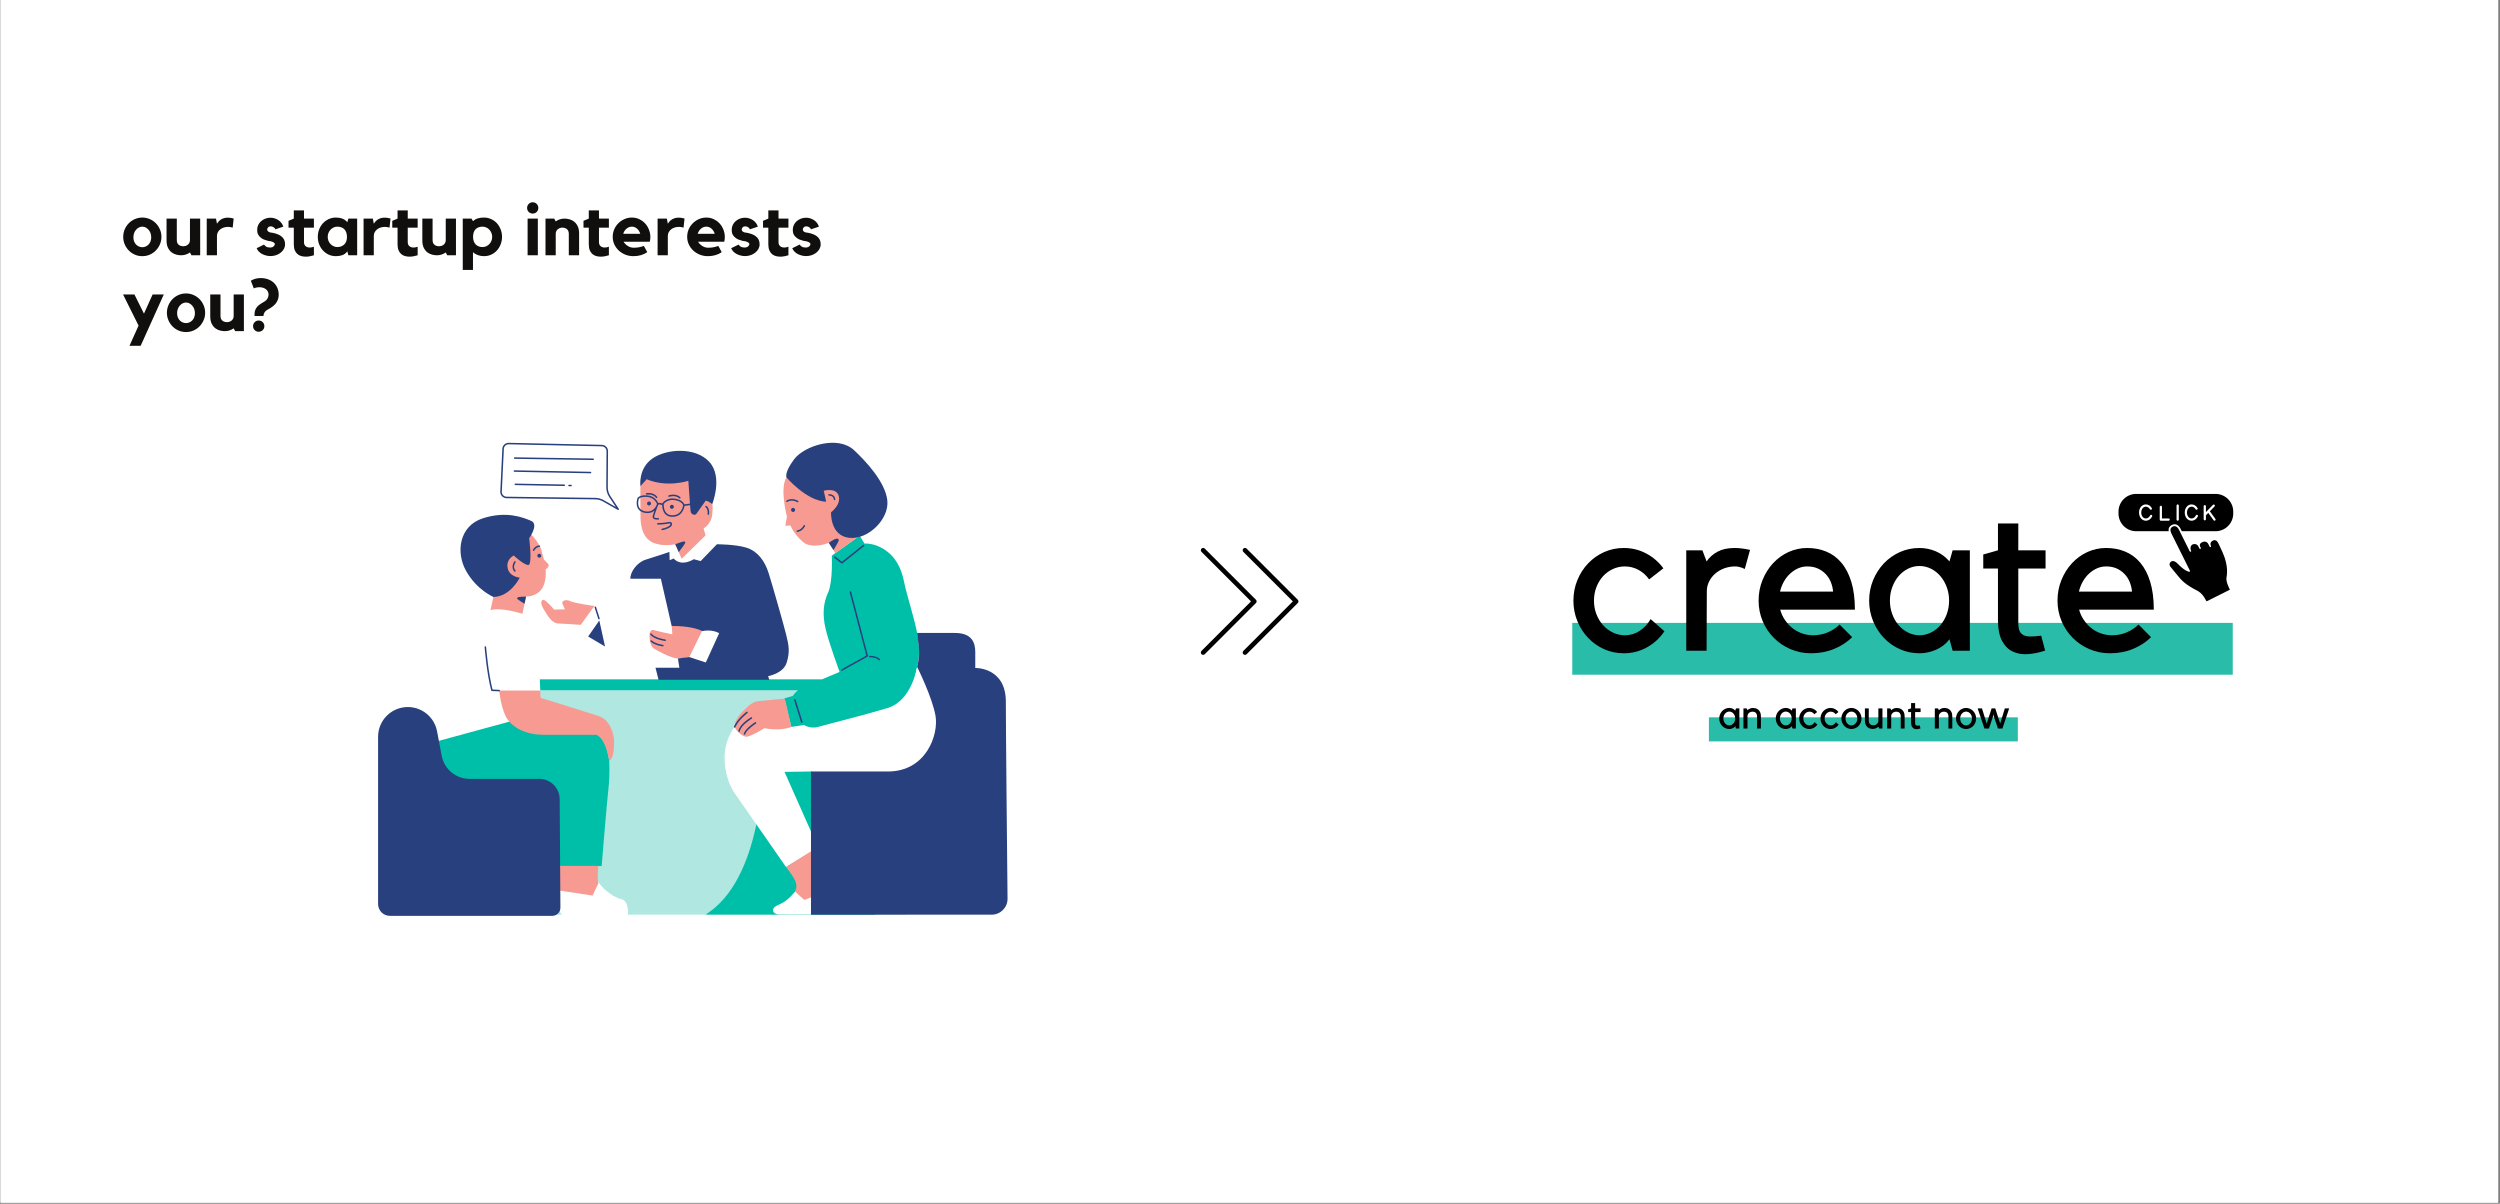 <?xml version="1.0" encoding="UTF-8"?><svg xmlns="http://www.w3.org/2000/svg" xmlns:xlink="http://www.w3.org/1999/xlink" contentScriptType="text/ecmascript" width="1012.5" zoomAndPan="magnify" contentStyleType="text/css" viewBox="0 0 1012.5 487.5" height="487.5" preserveAspectRatio="xMidYMid meet" version="1.0"><rect x="0" y="0" width="1012.5" height="487.5" fill="#808080" stroke="none"/><defs><g><g id="glyph-0-0"/><g id="glyph-0-1"><path d="M 8.656 -15.281 C 9.719 -15.281 10.719 -15.07 11.656 -14.656 C 12.594 -14.25 13.41 -13.691 14.109 -12.984 C 14.805 -12.273 15.359 -11.445 15.766 -10.5 C 16.18 -9.551 16.391 -8.535 16.391 -7.453 C 16.391 -6.379 16.18 -5.367 15.766 -4.422 C 15.359 -3.473 14.805 -2.645 14.109 -1.938 C 13.41 -1.227 12.594 -0.664 11.656 -0.25 C 10.719 0.156 9.719 0.359 8.656 0.359 C 7.57 0.359 6.562 0.156 5.625 -0.25 C 4.688 -0.664 3.867 -1.227 3.172 -1.938 C 2.473 -2.645 1.922 -3.473 1.516 -4.422 C 1.109 -5.367 0.906 -6.379 0.906 -7.453 C 0.906 -8.535 1.109 -9.551 1.516 -10.5 C 1.922 -11.445 2.473 -12.273 3.172 -12.984 C 3.867 -13.691 4.688 -14.25 5.625 -14.656 C 6.562 -15.07 7.57 -15.281 8.656 -15.281 Z M 8.656 -3.266 C 9.156 -3.266 9.617 -3.363 10.047 -3.562 C 10.473 -3.758 10.852 -4.031 11.188 -4.375 C 11.52 -4.727 11.781 -5.148 11.969 -5.641 C 12.156 -6.129 12.25 -6.676 12.25 -7.281 C 12.25 -7.875 12.156 -8.43 11.969 -8.953 C 11.781 -9.473 11.52 -9.926 11.188 -10.312 C 10.852 -10.707 10.473 -11.02 10.047 -11.25 C 9.617 -11.477 9.156 -11.594 8.656 -11.594 C 8.156 -11.594 7.688 -11.477 7.25 -11.25 C 6.812 -11.02 6.426 -10.707 6.094 -10.312 C 5.758 -9.926 5.5 -9.473 5.312 -8.953 C 5.125 -8.43 5.031 -7.875 5.031 -7.281 C 5.031 -6.676 5.125 -6.129 5.312 -5.641 C 5.5 -5.148 5.758 -4.727 6.094 -4.375 C 6.426 -4.031 6.812 -3.758 7.25 -3.562 C 7.688 -3.363 8.156 -3.266 8.656 -3.266 Z M 8.656 -3.266 "/></g><g id="glyph-0-2"><path d="M 10.75 -14.859 L 14.891 -14.859 L 14.891 0 L 11.359 0 L 10.75 -1.141 C 10.27 -0.797 9.723 -0.52 9.109 -0.312 C 8.504 -0.102 7.852 0 7.156 0 C 6.613 0 6 -0.078 5.312 -0.234 C 4.625 -0.398 3.977 -0.703 3.375 -1.141 C 2.781 -1.578 2.281 -2.188 1.875 -2.969 C 1.469 -3.75 1.266 -4.754 1.266 -5.984 L 1.266 -14.859 L 5.422 -14.859 L 5.422 -6.141 C 5.422 -5.68 5.492 -5.289 5.641 -4.969 C 5.797 -4.656 6 -4.398 6.25 -4.203 C 6.5 -4.016 6.781 -3.875 7.094 -3.781 C 7.414 -3.695 7.75 -3.656 8.094 -3.656 C 8.352 -3.656 8.633 -3.695 8.938 -3.781 C 9.25 -3.875 9.539 -4.02 9.812 -4.219 C 10.082 -4.414 10.305 -4.676 10.484 -5 C 10.66 -5.32 10.75 -5.703 10.75 -6.141 Z M 10.75 -14.859 "/></g><g id="glyph-0-3"><path d="M 5.422 -12.797 C 5.617 -13.109 5.848 -13.41 6.109 -13.703 C 6.367 -13.992 6.676 -14.254 7.031 -14.484 C 7.395 -14.711 7.805 -14.895 8.266 -15.031 C 8.723 -15.176 9.242 -15.25 9.828 -15.25 C 10.504 -15.25 11.289 -15.129 12.188 -14.891 L 11.797 -11.203 C 11.578 -11.242 11.359 -11.297 11.141 -11.359 C 10.961 -11.391 10.766 -11.422 10.547 -11.453 C 10.328 -11.484 10.125 -11.5 9.938 -11.5 C 9.301 -11.5 8.707 -11.41 8.156 -11.234 C 7.613 -11.055 7.141 -10.805 6.734 -10.484 C 6.336 -10.16 6.02 -9.773 5.781 -9.328 C 5.539 -8.879 5.422 -8.395 5.422 -7.875 L 5.422 0 L 1.281 0 L 1.281 -14.859 L 5.031 -14.859 Z M 5.422 -12.797 "/></g><g id="glyph-0-4"/><g id="glyph-0-5"><path d="M 10.781 -7.781 C 11.883 -7.008 12.438 -5.906 12.438 -4.469 C 12.438 -3.801 12.281 -3.176 11.969 -2.594 C 11.656 -2.02 11.227 -1.516 10.688 -1.078 C 10.156 -0.641 9.531 -0.297 8.812 -0.047 C 8.094 0.203 7.32 0.328 6.5 0.328 C 5.883 0.328 5.281 0.242 4.688 0.078 C 4.094 -0.078 3.547 -0.289 3.047 -0.562 C 2.555 -0.844 2.125 -1.176 1.75 -1.562 C 1.383 -1.957 1.109 -2.395 0.922 -2.875 C 1.391 -3.094 1.898 -3.336 2.453 -3.609 C 3.016 -3.879 3.504 -4.125 3.922 -4.344 C 4.098 -4.039 4.375 -3.766 4.75 -3.516 C 5.133 -3.266 5.656 -3.141 6.312 -3.141 C 7 -3.141 7.5 -3.301 7.812 -3.625 C 8.133 -3.945 8.297 -4.242 8.297 -4.516 C 8.297 -4.723 8.188 -4.91 7.969 -5.078 C 7.75 -5.242 7.5 -5.379 7.219 -5.484 C 6.82 -5.641 6.492 -5.723 6.234 -5.734 C 5.973 -5.742 5.672 -5.801 5.328 -5.906 C 4.254 -6.164 3.43 -6.508 2.859 -6.938 C 2.285 -7.363 1.867 -7.797 1.609 -8.234 C 1.359 -8.672 1.219 -9.086 1.188 -9.484 C 1.156 -9.891 1.141 -10.211 1.141 -10.453 C 1.141 -11.086 1.281 -11.695 1.562 -12.281 C 1.844 -12.863 2.223 -13.367 2.703 -13.797 C 3.191 -14.223 3.758 -14.566 4.406 -14.828 C 5.062 -15.086 5.758 -15.219 6.5 -15.219 C 7.113 -15.219 7.703 -15.125 8.266 -14.938 C 8.828 -14.758 9.336 -14.508 9.797 -14.188 C 10.254 -13.875 10.645 -13.5 10.969 -13.062 C 11.301 -12.625 11.551 -12.133 11.719 -11.594 L 8.5 -10.516 C 8.383 -10.867 8.141 -11.156 7.766 -11.375 C 7.398 -11.602 7.008 -11.719 6.594 -11.719 C 6.164 -11.719 5.82 -11.578 5.562 -11.297 C 5.312 -11.016 5.188 -10.734 5.188 -10.453 C 5.188 -10.109 5.312 -9.844 5.562 -9.656 C 5.812 -9.469 6.082 -9.332 6.375 -9.25 C 6.594 -9.219 6.805 -9.188 7.016 -9.156 C 7.234 -9.125 7.441 -9.086 7.641 -9.047 C 8.336 -8.891 8.941 -8.707 9.453 -8.5 C 9.961 -8.301 10.406 -8.062 10.781 -7.781 Z M 10.781 -7.781 "/></g><g id="glyph-0-6"><path d="M 6.828 -5.328 C 6.828 -4.629 7.039 -4.086 7.469 -3.703 C 7.906 -3.328 8.473 -3.141 9.172 -3.141 C 9.723 -3.141 10.281 -3.25 10.844 -3.469 L 10.844 0 C 10.344 0.156 9.812 0.285 9.25 0.391 C 8.695 0.504 8.141 0.562 7.578 0.562 C 6.941 0.562 6.332 0.484 5.75 0.328 C 5.164 0.172 4.645 -0.098 4.188 -0.484 C 3.727 -0.879 3.363 -1.398 3.094 -2.047 C 2.832 -2.703 2.703 -3.508 2.703 -4.469 L 2.703 -11.172 L 0.562 -11.172 L 0.562 -13.953 L 2.703 -14.859 L 2.703 -18.188 L 6.828 -18.188 L 6.828 -14.859 L 10.844 -14.859 L 10.844 -11.172 L 6.828 -11.172 Z M 6.828 -5.328 "/></g><g id="glyph-0-7"><path d="M 16.891 -14.859 L 16.891 0 L 13.328 0 L 12.906 -1.594 C 12.332 -0.812 11.641 -0.289 10.828 -0.031 C 10.016 0.227 9.172 0.359 8.297 0.359 C 7.234 0.359 6.258 0.156 5.375 -0.25 C 4.488 -0.664 3.711 -1.227 3.047 -1.938 C 2.391 -2.645 1.875 -3.473 1.5 -4.422 C 1.133 -5.367 0.953 -6.379 0.953 -7.453 C 0.953 -8.535 1.133 -9.551 1.5 -10.5 C 1.875 -11.445 2.391 -12.273 3.047 -12.984 C 3.711 -13.691 4.488 -14.25 5.375 -14.656 C 6.258 -15.07 7.234 -15.281 8.297 -15.281 C 9.254 -15.281 10.129 -15.129 10.922 -14.828 C 11.723 -14.523 12.383 -14.047 12.906 -13.391 L 13.328 -14.859 Z M 12.766 -7.406 C 12.766 -8.176 12.656 -8.828 12.438 -9.359 C 12.227 -9.891 11.945 -10.316 11.594 -10.641 C 11.25 -10.973 10.844 -11.211 10.375 -11.359 C 9.906 -11.516 9.398 -11.594 8.859 -11.594 C 8.328 -11.594 7.828 -11.484 7.359 -11.266 C 6.891 -11.047 6.473 -10.75 6.109 -10.375 C 5.754 -10.008 5.473 -9.57 5.266 -9.062 C 5.066 -8.551 4.969 -8.016 4.969 -7.453 C 4.969 -6.879 5.066 -6.344 5.266 -5.844 C 5.473 -5.344 5.754 -4.906 6.109 -4.531 C 6.473 -4.164 6.891 -3.875 7.359 -3.656 C 7.828 -3.438 8.328 -3.328 8.859 -3.328 C 9.941 -3.328 10.859 -3.66 11.609 -4.328 C 12.359 -4.992 12.742 -6.02 12.766 -7.406 Z M 12.766 -7.406 "/></g><g id="glyph-0-8"><path d="M 9.938 -15.281 C 11 -15.281 11.977 -15.07 12.875 -14.656 C 13.781 -14.25 14.555 -13.691 15.203 -12.984 C 15.848 -12.273 16.352 -11.445 16.719 -10.5 C 17.094 -9.551 17.281 -8.535 17.281 -7.453 C 17.281 -6.379 17.094 -5.367 16.719 -4.422 C 16.352 -3.473 15.848 -2.645 15.203 -1.938 C 14.555 -1.227 13.781 -0.664 12.875 -0.25 C 11.977 0.156 11 0.359 9.938 0.359 C 9.082 0.359 8.242 0.207 7.422 -0.094 C 6.609 -0.406 5.973 -0.801 5.516 -1.281 L 5.516 5.938 L 1.375 5.938 L 1.375 -14.859 L 4.906 -14.859 L 5.516 -13.844 C 6.086 -14.352 6.734 -14.719 7.453 -14.938 C 8.172 -15.164 9 -15.281 9.938 -15.281 Z M 9.406 -3.328 C 9.945 -3.328 10.453 -3.438 10.922 -3.656 C 11.391 -3.875 11.797 -4.164 12.141 -4.531 C 12.492 -4.906 12.773 -5.344 12.984 -5.844 C 13.191 -6.344 13.297 -6.879 13.297 -7.453 C 13.297 -8.016 13.191 -8.551 12.984 -9.062 C 12.773 -9.57 12.492 -10.008 12.141 -10.375 C 11.797 -10.75 11.391 -11.047 10.922 -11.266 C 10.453 -11.484 9.945 -11.594 9.406 -11.594 C 8.863 -11.594 8.359 -11.516 7.891 -11.359 C 7.422 -11.211 7.008 -10.973 6.656 -10.641 C 6.312 -10.316 6.039 -9.891 5.844 -9.359 C 5.645 -8.828 5.547 -8.191 5.547 -7.453 C 5.547 -6.754 5.645 -6.148 5.844 -5.641 C 6.039 -5.129 6.312 -4.695 6.656 -4.344 C 7.008 -4 7.422 -3.742 7.891 -3.578 C 8.359 -3.41 8.863 -3.328 9.406 -3.328 Z M 9.406 -3.328 "/></g><g id="glyph-0-9"><path d="M 5.844 0 L 1.703 0 L 1.703 -14.859 L 5.844 -14.859 Z M 3.781 -16.891 C 3.133 -16.891 2.594 -17.109 2.156 -17.547 C 1.719 -17.992 1.5 -18.535 1.5 -19.172 C 1.5 -19.805 1.719 -20.348 2.156 -20.797 C 2.594 -21.242 3.133 -21.469 3.781 -21.469 C 4.414 -21.469 4.953 -21.242 5.391 -20.797 C 5.828 -20.348 6.047 -19.805 6.047 -19.172 C 6.047 -18.535 5.828 -17.992 5.391 -17.547 C 4.953 -17.109 4.414 -16.891 3.781 -16.891 Z M 3.781 -16.891 "/></g><g id="glyph-0-10"><path d="M 9.078 -14.859 C 9.641 -14.859 10.258 -14.773 10.938 -14.609 C 11.613 -14.453 12.25 -14.156 12.844 -13.719 C 13.445 -13.281 13.953 -12.672 14.359 -11.891 C 14.773 -11.109 14.984 -10.098 14.984 -8.859 L 14.984 0 L 10.812 0 L 10.812 -8.719 C 10.812 -9.176 10.734 -9.562 10.578 -9.875 C 10.43 -10.195 10.234 -10.453 9.984 -10.641 C 9.734 -10.836 9.445 -10.977 9.125 -11.062 C 8.812 -11.156 8.492 -11.203 8.172 -11.203 C 7.91 -11.203 7.625 -11.156 7.312 -11.062 C 7.008 -10.977 6.723 -10.832 6.453 -10.625 C 6.18 -10.426 5.957 -10.164 5.781 -9.844 C 5.602 -9.531 5.516 -9.156 5.516 -8.719 L 5.516 0 L 1.375 0 L 1.375 -14.859 L 4.906 -14.859 L 5.516 -13.719 C 5.992 -14.062 6.531 -14.336 7.125 -14.547 C 7.727 -14.754 8.379 -14.859 9.078 -14.859 Z M 9.078 -14.859 "/></g><g id="glyph-0-11"><path d="M 8.688 -15.281 C 9.801 -15.281 10.816 -15.051 11.734 -14.594 C 12.66 -14.145 13.453 -13.555 14.109 -12.828 C 14.766 -12.098 15.27 -11.258 15.625 -10.312 C 15.988 -9.363 16.172 -8.395 16.172 -7.406 C 16.172 -6.801 16.094 -6.16 15.938 -5.484 L 5.328 -5.484 C 5.734 -4.805 6.301 -4.234 7.031 -3.766 C 7.77 -3.297 8.57 -3.062 9.438 -3.062 C 10.289 -3.062 11.039 -3.129 11.688 -3.266 C 12.344 -3.398 12.957 -3.578 13.531 -3.797 L 14.922 -1.266 C 14.18 -0.742 13.336 -0.344 12.391 -0.062 C 11.441 0.219 10.426 0.359 9.344 0.359 C 8.164 0.359 7.066 0.156 6.047 -0.25 C 5.023 -0.664 4.133 -1.223 3.375 -1.922 C 2.625 -2.617 2.023 -3.445 1.578 -4.406 C 1.141 -5.363 0.922 -6.379 0.922 -7.453 C 0.922 -8.516 1.117 -9.52 1.516 -10.469 C 1.922 -11.414 2.477 -12.242 3.188 -12.953 C 3.895 -13.66 4.719 -14.223 5.656 -14.641 C 6.594 -15.066 7.602 -15.281 8.688 -15.281 Z M 12.078 -8.688 C 11.836 -9.539 11.406 -10.238 10.781 -10.781 C 10.164 -11.32 9.469 -11.594 8.688 -11.594 C 7.883 -11.594 7.16 -11.32 6.516 -10.781 C 5.867 -10.238 5.426 -9.539 5.188 -8.688 Z M 12.078 -8.688 "/></g><g id="glyph-0-12"><path d="M 12.812 -14.859 L 17.344 -14.859 L 7.969 5.938 L 3.438 5.938 L 7.125 -2.25 L 0.844 -14.859 L 5.453 -14.859 L 9.312 -7.094 Z M 12.812 -14.859 "/></g><g id="glyph-0-13"><path d="M 4.609 -4.312 C 5.254 -4.312 5.801 -4.094 6.25 -3.656 C 6.695 -3.219 6.922 -2.676 6.922 -2.031 C 6.922 -1.395 6.695 -0.859 6.25 -0.422 C 5.801 0.016 5.254 0.234 4.609 0.234 C 3.973 0.234 3.438 0.016 3 -0.422 C 2.562 -0.859 2.344 -1.395 2.344 -2.031 C 2.344 -2.676 2.562 -3.219 3 -3.656 C 3.438 -4.094 3.973 -4.312 4.609 -4.312 Z M 5.391 -21.5 C 6.586 -21.5 7.645 -21.316 8.562 -20.953 C 9.477 -20.598 10.238 -20.113 10.844 -19.5 C 11.457 -18.895 11.926 -18.18 12.25 -17.359 C 12.57 -16.547 12.734 -15.68 12.734 -14.766 C 12.734 -12.504 11.594 -10.695 9.312 -9.344 C 9 -9.145 8.688 -8.961 8.375 -8.797 C 8.062 -8.641 7.781 -8.453 7.531 -8.234 C 7.281 -8.016 7.066 -7.742 6.891 -7.422 C 6.711 -7.109 6.594 -6.68 6.531 -6.141 L 2.938 -6.141 L 2.938 -6.797 C 2.938 -7.473 3.031 -8.055 3.219 -8.547 C 3.406 -9.035 3.676 -9.484 4.031 -9.891 C 4.395 -10.305 4.832 -10.68 5.344 -11.016 C 5.852 -11.359 6.438 -11.719 7.094 -12.094 C 7.57 -12.375 7.945 -12.758 8.219 -13.25 C 8.488 -13.738 8.625 -14.266 8.625 -14.828 C 8.625 -15.266 8.531 -15.664 8.344 -16.031 C 8.156 -16.406 7.895 -16.723 7.562 -16.984 C 7.227 -17.242 6.836 -17.441 6.391 -17.578 C 5.941 -17.723 5.469 -17.797 4.969 -17.797 C 4.57 -17.797 4.227 -17.77 3.938 -17.719 C 3.645 -17.664 3.398 -17.609 3.203 -17.547 C 2.984 -17.473 2.797 -17.395 2.641 -17.312 L 1.438 -20.422 C 2.613 -21.141 3.93 -21.5 5.391 -21.5 Z M 5.391 -21.5 "/></g><g id="glyph-1-0"/><g id="glyph-1-1"><path d="M 23.453 1.016 C 20.617 1.016 17.969 0.461 15.5 -0.641 C 13.039 -1.742 10.891 -3.258 9.047 -5.188 C 7.203 -7.113 5.742 -9.379 4.672 -11.984 C 3.598 -14.586 3.062 -17.359 3.062 -20.297 C 3.062 -23.242 3.598 -26.02 4.672 -28.625 C 5.742 -31.227 7.203 -33.492 9.047 -35.422 C 10.891 -37.348 13.039 -38.863 15.5 -39.969 C 17.969 -41.07 20.617 -41.625 23.453 -41.625 C 26.734 -41.625 29.758 -40.883 32.531 -39.406 C 35.312 -37.938 37.633 -35.93 39.5 -33.391 L 33.719 -28.891 C 32.594 -30.523 31.164 -31.812 29.438 -32.75 C 27.707 -33.688 25.852 -34.156 23.875 -34.156 C 22.176 -34.156 20.562 -33.801 19.031 -33.094 C 17.5 -32.383 16.164 -31.406 15.031 -30.156 C 13.906 -28.914 13.016 -27.441 12.359 -25.734 C 11.711 -24.035 11.391 -22.223 11.391 -20.297 C 11.391 -18.379 11.711 -16.566 12.359 -14.859 C 13.016 -13.16 13.906 -11.676 15.031 -10.406 C 16.164 -9.133 17.5 -8.129 19.031 -7.391 C 20.562 -6.648 22.176 -6.281 23.875 -6.281 C 26.082 -6.281 28.094 -6.875 29.906 -8.062 C 31.719 -9.258 33.191 -10.848 34.328 -12.828 L 39.922 -7.906 C 38.109 -5.188 35.758 -3.02 32.875 -1.406 C 29.988 0.207 26.848 1.016 23.453 1.016 Z M 23.453 1.016 "/></g><g id="glyph-1-2"><path d="M 29.312 -33.125 C 28.914 -33.301 28.52 -33.473 28.125 -33.641 C 27.781 -33.754 27.379 -33.867 26.922 -33.984 C 26.473 -34.098 25.992 -34.156 25.484 -34.156 C 23.836 -34.156 22.305 -33.883 20.891 -33.344 C 19.484 -32.801 18.27 -32.078 17.25 -31.172 C 16.227 -30.266 15.422 -29.203 14.828 -27.984 C 14.234 -26.773 13.938 -25.488 13.938 -24.125 L 13.844 0 L 5.609 0 L 5.609 -40.688 L 12.141 -40.688 L 13.844 -36.188 C 14.977 -37.832 16.461 -39.148 18.297 -40.141 C 20.141 -41.129 22.453 -41.625 25.234 -41.625 C 27.047 -41.625 29.113 -41.367 31.438 -40.859 Z M 29.312 -33.125 "/></g><g id="glyph-1-3"><path d="M 24.047 1.016 C 21.098 1.016 18.332 0.461 15.75 -0.641 C 13.176 -1.742 10.926 -3.258 9 -5.188 C 7.07 -7.113 5.555 -9.379 4.453 -11.984 C 3.348 -14.586 2.797 -17.359 2.797 -20.297 C 2.797 -23.242 3.32 -26.02 4.375 -28.625 C 5.426 -31.227 6.844 -33.492 8.625 -35.422 C 10.406 -37.348 12.484 -38.863 14.859 -39.969 C 17.242 -41.07 19.797 -41.625 22.516 -41.625 C 25.285 -41.625 27.844 -41.141 30.188 -40.172 C 32.539 -39.211 34.582 -37.711 36.312 -35.672 C 38.039 -33.641 39.383 -31.051 40.344 -27.906 C 41.312 -24.758 41.797 -21.008 41.797 -16.656 L 11.547 -16.656 C 11.941 -15.176 12.566 -13.801 13.422 -12.531 C 14.273 -11.258 15.281 -10.156 16.438 -9.219 C 17.602 -8.281 18.906 -7.555 20.344 -7.047 C 21.789 -6.535 23.305 -6.281 24.891 -6.281 C 27.047 -6.281 29.039 -6.676 30.875 -7.469 C 32.719 -8.27 34.289 -9.32 35.594 -10.625 L 40.688 -5.516 C 38.707 -3.535 36.285 -1.953 33.422 -0.766 C 30.566 0.422 27.441 1.016 24.047 1.016 Z M 22.516 -34.156 C 21.211 -34.156 19.977 -33.898 18.812 -33.391 C 17.656 -32.879 16.582 -32.172 15.594 -31.266 C 14.602 -30.359 13.754 -29.281 13.047 -28.031 C 12.336 -26.789 11.812 -25.43 11.469 -23.953 L 32.969 -23.953 C 32.852 -25.316 32.539 -26.617 32.031 -27.859 C 31.52 -29.109 30.812 -30.195 29.906 -31.125 C 29 -32.062 27.938 -32.801 26.719 -33.344 C 25.5 -33.883 24.098 -34.156 22.516 -34.156 Z M 22.516 -34.156 "/></g><g id="glyph-1-4"><path d="M 43.328 -40.688 L 43.328 0 L 36.359 0 L 35.078 -4.672 C 33.672 -2.805 31.859 -1.391 29.641 -0.422 C 27.43 0.535 25.195 1.016 22.938 1.016 C 20.102 1.016 17.453 0.461 14.984 -0.641 C 12.523 -1.742 10.375 -3.258 8.531 -5.188 C 6.695 -7.113 5.238 -9.379 4.156 -11.984 C 3.082 -14.586 2.547 -17.359 2.547 -20.297 C 2.547 -23.242 3.082 -26.02 4.156 -28.625 C 5.238 -31.227 6.695 -33.492 8.531 -35.422 C 10.375 -37.348 12.523 -38.863 14.984 -39.969 C 17.453 -41.07 20.102 -41.625 22.938 -41.625 C 25.195 -41.625 27.375 -41.188 29.469 -40.312 C 31.57 -39.438 33.441 -38.062 35.078 -36.188 L 36.359 -40.688 Z M 22.938 -6.281 C 24.582 -6.281 26.141 -6.648 27.609 -7.391 C 29.078 -8.129 30.348 -9.133 31.422 -10.406 C 32.504 -11.676 33.359 -13.16 33.984 -14.859 C 34.609 -16.566 34.922 -18.379 34.922 -20.297 C 34.922 -22.223 34.609 -24.035 33.984 -25.734 C 33.359 -27.441 32.504 -28.93 31.422 -30.203 C 30.348 -31.473 29.078 -32.477 27.609 -33.219 C 26.141 -33.957 24.582 -34.328 22.938 -34.328 C 21.289 -34.328 19.734 -33.957 18.266 -33.219 C 16.797 -32.477 15.52 -31.473 14.438 -30.203 C 13.363 -28.93 12.516 -27.441 11.891 -25.734 C 11.266 -24.035 10.953 -22.223 10.953 -20.297 C 10.953 -18.379 11.266 -16.566 11.891 -14.859 C 12.516 -13.16 13.363 -11.676 14.438 -10.406 C 15.52 -9.133 16.797 -8.129 18.266 -7.391 C 19.734 -6.648 21.289 -6.281 22.938 -6.281 Z M 22.938 -6.281 "/></g><g id="glyph-1-5"><path d="M 26.844 -0.078 C 24.52 0.711 22.223 1.191 19.953 1.359 C 17.691 1.523 15.656 1.195 13.844 0.375 C 12.031 -0.438 10.555 -1.875 9.422 -3.938 C 8.297 -6.008 7.734 -8.914 7.734 -12.656 L 7.734 -33.297 L 1.781 -33.297 L 1.781 -39 L 7.734 -40.688 L 7.734 -51.562 L 15.969 -51.562 L 15.969 -40.688 L 27.016 -40.688 L 27.016 -33.297 L 15.969 -33.297 L 15.969 -11.391 C 15.969 -10.023 16.125 -8.945 16.438 -8.156 C 16.75 -7.363 17.27 -6.77 18 -6.375 C 18.738 -5.977 19.703 -5.781 20.891 -5.781 C 22.086 -5.781 23.535 -5.891 25.234 -6.109 Z M 26.844 -0.078 "/></g><g id="glyph-2-0"/><g id="glyph-2-1"><path d="M 8.656 -8.141 L 8.656 0 L 7.266 0 L 7.016 -0.938 C 6.734 -0.562 6.367 -0.273 5.922 -0.078 C 5.484 0.109 5.035 0.203 4.578 0.203 C 4.016 0.203 3.488 0.094 3 -0.125 C 2.508 -0.344 2.078 -0.645 1.703 -1.031 C 1.336 -1.414 1.047 -1.867 0.828 -2.391 C 0.617 -2.91 0.516 -3.469 0.516 -4.062 C 0.516 -4.645 0.617 -5.195 0.828 -5.719 C 1.047 -6.238 1.336 -6.691 1.703 -7.078 C 2.078 -7.461 2.508 -7.766 3 -7.984 C 3.488 -8.211 4.016 -8.328 4.578 -8.328 C 5.035 -8.328 5.473 -8.238 5.891 -8.062 C 6.305 -7.883 6.68 -7.609 7.016 -7.234 L 7.266 -8.141 Z M 4.578 -1.25 C 4.91 -1.25 5.223 -1.32 5.516 -1.469 C 5.816 -1.625 6.07 -1.828 6.281 -2.078 C 6.5 -2.336 6.672 -2.633 6.797 -2.969 C 6.922 -3.312 6.984 -3.676 6.984 -4.062 C 6.984 -4.445 6.922 -4.805 6.797 -5.141 C 6.672 -5.484 6.5 -5.781 6.281 -6.031 C 6.07 -6.289 5.816 -6.492 5.516 -6.641 C 5.223 -6.785 4.91 -6.859 4.578 -6.859 C 4.254 -6.859 3.941 -6.785 3.641 -6.641 C 3.348 -6.492 3.094 -6.289 2.875 -6.031 C 2.664 -5.781 2.5 -5.484 2.375 -5.141 C 2.25 -4.805 2.188 -4.445 2.188 -4.062 C 2.188 -3.676 2.25 -3.312 2.375 -2.969 C 2.5 -2.633 2.664 -2.336 2.875 -2.078 C 3.094 -1.828 3.348 -1.625 3.641 -1.469 C 3.941 -1.32 4.254 -1.25 4.578 -1.25 Z M 4.578 -1.25 "/></g><g id="glyph-2-2"><path d="M 2.562 0 L 0.922 0 L 0.922 -8.141 L 2.219 -8.141 L 2.562 -7.422 C 2.832 -7.68 3.16 -7.895 3.547 -8.062 C 3.93 -8.238 4.352 -8.328 4.812 -8.328 C 5.102 -8.328 5.438 -8.281 5.812 -8.188 C 6.188 -8.094 6.535 -7.922 6.859 -7.672 C 7.18 -7.422 7.453 -7.078 7.672 -6.641 C 7.891 -6.203 8 -5.629 8 -4.922 L 8 0 L 6.438 0 L 6.438 -4.938 C 6.438 -5.289 6.379 -5.586 6.266 -5.828 C 6.16 -6.078 6.02 -6.273 5.844 -6.422 C 5.676 -6.566 5.477 -6.672 5.25 -6.734 C 5.031 -6.797 4.801 -6.828 4.562 -6.828 C 4.383 -6.828 4.176 -6.789 3.938 -6.719 C 3.707 -6.656 3.488 -6.547 3.281 -6.391 C 3.082 -6.242 2.91 -6.051 2.766 -5.812 C 2.629 -5.582 2.562 -5.297 2.562 -4.953 Z M 2.562 0 "/></g><g id="glyph-2-3"/><g id="glyph-2-4"><path d="M 4.688 0.203 C 4.125 0.203 3.594 0.094 3.094 -0.125 C 2.602 -0.344 2.172 -0.645 1.797 -1.031 C 1.43 -1.414 1.141 -1.867 0.922 -2.391 C 0.711 -2.91 0.609 -3.469 0.609 -4.062 C 0.609 -4.645 0.711 -5.195 0.922 -5.719 C 1.141 -6.238 1.43 -6.691 1.797 -7.078 C 2.172 -7.461 2.602 -7.766 3.094 -7.984 C 3.594 -8.211 4.125 -8.328 4.688 -8.328 C 5.344 -8.328 5.945 -8.176 6.5 -7.875 C 7.062 -7.582 7.523 -7.18 7.891 -6.672 L 6.75 -5.781 C 6.52 -6.102 6.227 -6.359 5.875 -6.547 C 5.531 -6.734 5.16 -6.828 4.766 -6.828 C 4.43 -6.828 4.109 -6.754 3.797 -6.609 C 3.492 -6.473 3.227 -6.281 3 -6.031 C 2.781 -5.781 2.602 -5.484 2.469 -5.141 C 2.344 -4.805 2.281 -4.445 2.281 -4.062 C 2.281 -3.676 2.344 -3.312 2.469 -2.969 C 2.602 -2.633 2.781 -2.336 3 -2.078 C 3.227 -1.828 3.492 -1.625 3.797 -1.469 C 4.109 -1.32 4.43 -1.25 4.766 -1.25 C 5.211 -1.25 5.613 -1.367 5.969 -1.609 C 6.332 -1.848 6.629 -2.164 6.859 -2.562 L 7.984 -1.578 C 7.617 -1.035 7.145 -0.602 6.562 -0.281 C 5.988 0.039 5.363 0.203 4.688 0.203 Z M 4.688 0.203 "/></g><g id="glyph-2-5"><path d="M 4.516 0.203 C 3.953 0.203 3.422 0.094 2.922 -0.125 C 2.43 -0.344 2.004 -0.645 1.641 -1.031 C 1.273 -1.414 0.984 -1.867 0.766 -2.391 C 0.547 -2.91 0.438 -3.469 0.438 -4.062 C 0.438 -4.645 0.547 -5.195 0.766 -5.719 C 0.984 -6.238 1.273 -6.691 1.641 -7.078 C 2.004 -7.461 2.43 -7.766 2.922 -7.984 C 3.422 -8.211 3.953 -8.328 4.516 -8.328 C 5.066 -8.328 5.594 -8.211 6.094 -7.984 C 6.594 -7.766 7.023 -7.461 7.391 -7.078 C 7.766 -6.691 8.055 -6.238 8.266 -5.719 C 8.484 -5.195 8.594 -4.645 8.594 -4.062 C 8.594 -3.469 8.484 -2.91 8.266 -2.391 C 8.055 -1.867 7.766 -1.414 7.391 -1.031 C 7.023 -0.645 6.594 -0.344 6.094 -0.125 C 5.594 0.094 5.066 0.203 4.516 0.203 Z M 4.516 -6.844 C 4.191 -6.844 3.879 -6.77 3.578 -6.625 C 3.285 -6.477 3.031 -6.281 2.812 -6.031 C 2.594 -5.781 2.422 -5.484 2.297 -5.141 C 2.172 -4.805 2.109 -4.445 2.109 -4.062 C 2.109 -3.676 2.172 -3.312 2.297 -2.969 C 2.422 -2.633 2.594 -2.336 2.812 -2.078 C 3.031 -1.828 3.285 -1.625 3.578 -1.469 C 3.879 -1.32 4.191 -1.25 4.516 -1.25 C 4.848 -1.25 5.16 -1.32 5.453 -1.469 C 5.742 -1.625 5.992 -1.828 6.203 -2.078 C 6.422 -2.336 6.594 -2.633 6.719 -2.969 C 6.844 -3.312 6.906 -3.676 6.906 -4.062 C 6.906 -4.445 6.844 -4.805 6.719 -5.141 C 6.594 -5.484 6.422 -5.781 6.203 -6.031 C 5.992 -6.281 5.742 -6.477 5.453 -6.625 C 5.16 -6.77 4.848 -6.844 4.516 -6.844 Z M 4.516 -6.844 "/></g><g id="glyph-2-6"><path d="M 6.453 -0.734 C 6.172 -0.473 5.836 -0.254 5.453 -0.078 C 5.078 0.086 4.656 0.172 4.188 0.172 C 3.895 0.172 3.562 0.129 3.188 0.047 C 2.812 -0.035 2.461 -0.203 2.141 -0.453 C 1.828 -0.703 1.555 -1.047 1.328 -1.484 C 1.109 -1.922 1 -2.488 1 -3.188 L 1 -8.141 L 2.562 -8.141 L 2.562 -3.188 C 2.562 -2.844 2.613 -2.547 2.719 -2.297 C 2.832 -2.055 2.973 -1.863 3.141 -1.719 C 3.316 -1.57 3.52 -1.461 3.75 -1.391 C 3.977 -1.328 4.211 -1.297 4.453 -1.297 C 4.629 -1.297 4.832 -1.328 5.062 -1.391 C 5.301 -1.461 5.52 -1.57 5.719 -1.719 C 5.926 -1.875 6.098 -2.07 6.234 -2.312 C 6.379 -2.551 6.453 -2.836 6.453 -3.172 L 6.453 -8.141 L 8.109 -8.141 L 8.109 0 L 6.797 0 Z M 6.453 -0.734 "/></g><g id="glyph-2-7"><path d="M 5.359 -0.016 C 4.898 0.141 4.441 0.234 3.984 0.266 C 3.535 0.305 3.129 0.242 2.766 0.078 C 2.398 -0.086 2.102 -0.375 1.875 -0.781 C 1.656 -1.195 1.547 -1.781 1.547 -2.531 L 1.547 -6.656 L 0.359 -6.656 L 0.359 -7.797 L 1.547 -8.141 L 1.547 -10.312 L 3.188 -10.312 L 3.188 -8.141 L 5.406 -8.141 L 5.406 -6.656 L 3.188 -6.656 L 3.188 -2.281 C 3.188 -2.008 3.219 -1.789 3.281 -1.625 C 3.344 -1.469 3.445 -1.348 3.594 -1.266 C 3.75 -1.191 3.941 -1.156 4.172 -1.156 C 4.41 -1.156 4.703 -1.176 5.047 -1.219 Z M 5.359 -0.016 "/></g><g id="glyph-2-8"><path d="M 2.969 0 L 0.234 -8.141 L 1.984 -8.141 L 3.891 -1.984 L 5.891 -8.141 L 7.359 -8.141 L 9.359 -2.031 L 11.25 -8.141 L 13 -8.141 L 10.266 0 L 8.453 0 L 6.766 -4.969 L 6.625 -5.75 L 6.484 -4.969 L 4.812 0 Z M 2.969 0 "/></g></g><clipPath id="clip-0"><path d="M 0.27 0 L 1011.73 0 L 1011.73 487 L 0.27 487 Z M 0.27 0 " clip-rule="nonzero"/></clipPath><clipPath id="clip-1"><path d="M 174 216 L 394 216 L 394 371.051 L 174 371.051 Z M 174 216 " clip-rule="nonzero"/></clipPath><clipPath id="clip-2"><path d="M 153 179 L 408.418 179 L 408.418 371 L 153 371 Z M 153 179 " clip-rule="nonzero"/></clipPath><clipPath id="clip-3"><path d="M 503 221.828 L 526 221.828 L 526 265.305 L 503 265.305 Z M 503 221.828 " clip-rule="nonzero"/></clipPath><clipPath id="clip-4"><path d="M 486.336 221.828 L 509 221.828 L 509 265.305 L 486.336 265.305 Z M 486.336 221.828 " clip-rule="nonzero"/></clipPath><clipPath id="clip-5"><path d="M 857.988 200.031 L 904.465 200.031 L 904.465 216 L 857.988 216 Z M 857.988 200.031 " clip-rule="nonzero"/></clipPath><clipPath id="clip-6"><path d="M 878.664 213.094 L 903.059 213.094 L 903.059 243.512 L 878.664 243.512 Z M 878.664 213.094 " clip-rule="nonzero"/></clipPath></defs><g clip-path="url(#clip-0)"><path fill="rgb(100%, 100%, 100%)" d="M 0.27 0 L 1012.23 0 L 1012.23 493.988 L 0.27 493.988 Z M 0.27 0 " fill-opacity="1" fill-rule="nonzero"/><path fill="rgb(100%, 100%, 100%)" d="M 0.27 0 L 1012.23 0 L 1012.23 487.242 L 0.27 487.242 Z M 0.27 0 " fill-opacity="1" fill-rule="nonzero"/><path fill="rgb(100%, 100%, 100%)" d="M 0.27 0 L 1012.23 0 L 1012.23 487.242 L 0.27 487.242 Z M 0.27 0 " fill-opacity="1" fill-rule="nonzero"/></g><path fill="rgb(69.019%, 90.59%, 88.239%)" d="M 194.953 279.23 L 367.02 279.23 L 367.02 370.418 L 194.953 370.418 Z M 194.953 279.23 " fill-opacity="1" fill-rule="nonzero"/><path fill="rgb(0%, 74.899%, 65.88%)" d="M 246.711 308.125 C 246.711 308.125 247.113 313.164 246.387 319.695 C 245.664 326.227 243.676 350.727 243.676 350.727 L 226.906 350.727 L 219.551 319.219 L 206.23 318.66 C 206.23 318.66 184.902 327.332 179.125 319.031 C 173.348 310.738 172.605 302.531 172.605 302.531 L 173.723 300.105 L 208.184 289.945 C 208.184 289.945 230.43 295.195 237.867 295.195 C 245.301 295.195 246.711 308.125 246.711 308.125 Z M 371.434 256.344 C 370.48 251.027 367.156 240.602 366.301 236.344 C 365.449 232.082 363.992 226.973 359.25 223.32 C 354.508 219.672 350.129 220.156 350.129 220.156 L 348.156 216.957 L 336.879 225.023 C 336.879 225.023 337.363 235.613 335.422 239.867 C 333.473 244.129 332.988 248.633 334.324 254.473 C 335.664 260.316 340.039 272.121 340.039 272.121 C 340.039 272.121 336.559 273.59 332.883 275.141 L 196.496 275.141 L 196.496 279.531 L 323.172 279.531 C 321.91 280.566 321.066 281.859 321.066 281.859 L 317.664 282.828 L 320.484 294.387 L 319.848 297.926 C 319.848 297.926 326.172 297.926 348.668 292.203 C 360.84 289.113 366.168 284.129 368.684 279.531 L 370.887 279.531 L 370.887 275.141 L 370.41 275.141 C 370.961 273.039 371.121 271.242 371.434 270.059 C 372.551 265.805 372.383 261.66 371.434 256.344 Z M 322.355 307.367 L 309.117 306.988 C 309.117 306.988 309.871 353.543 287.184 369.445 C 286.707 369.781 286.254 370.098 285.793 370.418 L 354.293 370.418 L 339.367 314.184 Z M 322.355 307.367 " fill-opacity="1" fill-rule="nonzero"/><g clip-path="url(#clip-1)"><path fill="rgb(100%, 100%, 100%)" d="M 393.535 268.496 C 393.535 268.496 386.84 311.863 374.191 319.496 C 361.543 327.129 328.445 312.453 328.445 312.453 L 317.734 312.613 L 330.297 340.91 L 331.469 343.203 L 318.344 351.156 C 318.344 351.156 301 326.141 297.734 321.547 C 294.469 316.949 292.898 309.93 293.621 304.125 C 294.344 298.316 297.523 294.398 297.523 294.398 L 300.75 293.715 L 308.852 291.656 L 320.473 294.398 L 325.641 293.633 C 325.641 293.633 328.242 295.309 331.406 294.375 C 334.566 293.445 349.633 289.723 359.492 286.746 C 369.352 283.766 371.422 270.066 371.422 270.066 Z M 292.242 222.746 L 286.789 216.5 L 285.746 216.82 L 277.031 218.793 L 273.477 220.414 L 271.094 223.551 L 269.73 231.285 C 269.73 231.285 282.738 231.371 283.098 231.371 C 283.453 231.371 292.242 222.746 292.242 222.746 Z M 285.422 254.375 C 283.469 255.352 278.664 266.918 278.664 266.918 L 282.328 271.152 L 291.688 266.266 L 297.062 252.746 C 297.059 252.746 287.375 253.395 285.422 254.375 Z M 238.074 234.387 L 240.723 245.426 L 234.055 254.457 L 238.203 257.777 L 242.723 251.281 L 246.996 270.426 L 275.16 270.426 L 267.637 234.387 Z M 251.59 364.133 C 248.121 363.379 243.141 359.305 242.086 356.586 L 236.809 359.605 L 226.551 359.605 C 226.551 359.605 226.551 365.152 226.551 367.59 C 226.551 370.023 228.211 371.078 228.211 371.078 L 254.301 371.078 C 254.301 371.078 255.055 364.891 251.59 364.133 Z M 322.395 360.629 C 322.395 360.629 319.324 364.578 316.691 365.785 C 314.062 366.988 313.074 367.43 313.074 368.746 C 313.074 370.066 315.266 370.391 315.266 370.391 L 328.449 370.426 L 334.129 364.242 L 328.426 361.062 Z M 206.121 247.016 C 199.832 246.207 196.125 246.367 190.648 251.367 C 185.164 256.371 175.711 278.984 174.797 300.836 L 213.703 290.254 L 217.41 281.703 L 218.816 279.672 C 218.816 279.672 218.219 264.109 217.73 257.656 C 217.246 251.207 212.41 247.82 206.121 247.016 Z M 206.121 247.016 " fill-opacity="1" fill-rule="nonzero"/></g><path fill="rgb(96.86%, 60.39%, 56.859%)" d="M 288.434 204.203 C 288.434 204.203 288.844 204.539 288.445 208.434 C 288.047 212.328 284.953 214.023 284.953 214.023 L 285.746 216.82 L 276.07 226.305 L 273.477 220.414 C 273.477 220.414 268.887 221.512 264.797 219.914 C 260.703 218.316 259.512 213.926 259.406 209.73 C 259.309 205.539 259.359 196.887 259.359 196.887 L 260.504 192.664 L 272.273 191.062 L 276.562 191.062 L 281.949 191.566 Z M 272.02 253.535 C 272.273 255.359 272.273 256.922 272.273 256.922 C 272.273 256.922 265.941 255.574 264.699 255.16 C 263.453 254.746 262.938 256.508 263.039 258.066 C 263.141 259.621 263.555 261.805 264.801 262.637 C 266.047 263.469 271.961 266.691 274.555 266.691 C 277.148 266.691 279.164 266.113 279.164 266.113 L 285.348 253.496 C 285.348 253.496 278.406 252.434 272.02 253.535 Z M 219.996 242.934 C 219.109 243.18 218.629 244.223 220.316 246.957 C 222.004 249.695 223.527 252.426 226.18 252.508 C 228.828 252.59 235.18 253.07 235.18 253.07 L 240.723 245.434 C 240.723 245.434 232.531 244.305 230.84 243.422 C 229.148 242.535 227.305 243.422 227.785 244.465 C 228.266 245.512 228.754 246.797 228.754 246.797 L 224.414 246.879 C 224.414 246.875 220.879 242.691 219.996 242.934 Z M 317.867 282.957 C 317.867 282.957 309.168 283.691 306.762 284.008 C 304.348 284.324 301.836 287.051 300.055 288.938 C 298.27 290.824 297.332 293.344 297.539 294.391 C 297.75 295.441 300.367 298.277 302.145 298.379 C 303.93 298.48 309.586 294.918 309.586 294.918 C 309.586 294.918 315.977 296.285 320.488 294.398 Z M 337.449 189.941 C 337.449 189.941 321.387 188.824 318.523 193.34 C 315.664 197.855 318.711 209.258 318.711 209.258 L 318.039 212.938 L 320.156 212.824 C 320.156 212.824 321.16 215.84 324.953 219.297 C 328.746 222.758 335.656 219.855 335.656 219.855 L 338.355 224.004 L 348.152 216.957 L 349.375 195.637 Z M 213.047 241.602 C 213.047 241.602 216.926 241.773 219.25 238.758 C 221.574 235.738 220.977 230.562 220.977 230.562 C 222.098 229.957 222.527 228.922 222.012 228.406 C 221.492 227.887 220.285 226.594 220.285 226.594 C 220.285 226.594 220.285 226.594 219.25 222.801 C 218.219 219.004 213.215 214.52 213.215 214.52 L 210.117 216.766 L 197.445 226.336 L 199.859 241.602 L 198.652 247.125 C 202.703 245.742 211.578 248.594 211.578 248.594 Z M 242.5 290 C 238.078 288.527 218.922 282.629 218.922 282.629 L 218.816 279.676 L 202.18 279.676 C 202.18 279.676 202.707 285.574 204.707 289.895 C 206.707 294.211 212.496 297.582 219.973 297.582 C 227.449 297.582 241.555 297.582 241.555 297.582 C 245.766 299.691 246.711 308.121 246.711 308.121 C 248.184 307.383 248.711 304.324 248.711 300.641 C 248.711 296.953 246.926 291.477 242.5 290 Z M 322.043 356.734 C 323.211 359.258 321.957 361.059 321.957 361.059 L 325.734 364.48 L 328.609 363.398 L 329.508 344.129 L 318.348 351.148 C 318.355 351.148 320.871 354.211 322.043 356.734 Z M 226.809 350.688 L 226.809 360.707 L 239.977 362.707 L 242.398 357.645 C 242.398 357.645 241.66 355.746 242.398 350.684 L 226.809 350.684 Z M 226.809 350.688 " fill-opacity="1" fill-rule="nonzero"/><g clip-path="url(#clip-2)"><path fill="rgb(15.689%, 25.099%, 49.409%)" d="M 408.055 363.965 C 408.09 367.531 405.215 370.438 401.648 370.438 L 328.449 370.438 L 328.449 312.453 C 328.449 312.453 344.023 312.453 359.598 312.453 C 375.168 312.453 380.156 297.488 378.902 290.012 C 377.66 282.531 371.43 270.062 371.43 270.062 C 371.43 270.062 372.672 266.324 372.055 261.332 C 371.43 256.344 371.43 256.344 371.43 256.344 C 371.43 256.344 379.598 256.344 386.727 256.344 C 393.855 256.344 394.984 260.512 394.984 264.141 C 394.984 267.773 394.984 270.527 394.984 270.527 C 394.984 270.527 407.367 270.148 407.367 284.176 C 407.371 295.629 407.875 345.918 408.055 363.965 Z M 218.395 315.43 L 190.129 315.43 C 184.633 315.43 179.918 311.52 178.895 306.113 L 177.008 296.16 C 175.926 290.469 170.957 286.348 165.172 286.348 C 158.516 286.348 153.121 291.746 153.121 298.406 L 153.121 366.137 C 153.121 368.781 155.266 370.922 157.906 370.922 L 223.656 370.922 C 225.496 370.922 226.984 369.426 226.969 367.582 L 226.672 323.656 C 226.641 319.098 222.945 315.43 218.395 315.43 Z M 199.859 241.773 C 206.754 241.641 210.5 233.938 210.5 233.938 C 210.5 233.938 205.906 233.684 205.516 229.465 C 205.227 226.273 208.07 224.992 208.07 224.992 C 208.07 224.992 212.156 228.824 213.938 228.824 C 215.727 228.824 214.32 217.965 214.32 217.965 C 214.32 217.965 218.41 212.344 215.086 210.938 C 211.77 209.531 205.129 206.848 195.555 209.914 C 185.98 212.98 184.477 223.664 188.82 231.324 C 193.16 238.988 199.859 241.773 199.859 241.773 Z M 217.617 225.07 C 217.617 225.504 217.969 225.855 218.402 225.855 C 218.836 225.855 219.188 225.504 219.188 225.07 C 219.188 224.637 218.836 224.281 218.402 224.281 C 217.969 224.281 217.617 224.637 217.617 225.07 Z M 218.441 220.906 C 216.781 220.906 215.855 222.598 215.82 222.668 C 215.738 222.82 215.793 223.012 215.949 223.094 C 215.996 223.121 216.047 223.129 216.094 223.129 C 216.207 223.129 216.312 223.066 216.367 222.965 C 216.379 222.949 217.148 221.527 218.441 221.527 C 218.609 221.527 218.75 221.387 218.75 221.215 C 218.754 221.047 218.613 220.906 218.441 220.906 Z M 334.598 203.191 L 333.617 198.758 C 333.617 198.758 338.703 197.281 339.688 200.895 C 340.672 204.504 336.574 207.461 336.574 207.461 C 336.574 207.461 336.082 216.816 343.789 217.805 C 351.5 218.785 360.191 210.254 359.375 202.703 C 358.551 195.156 350.578 186.715 345.926 182.352 C 339.328 176.168 325.742 180.473 321.574 186.07 C 317.508 191.531 318.535 193.352 318.535 193.352 C 318.535 193.352 326.566 202.859 334.598 203.191 Z M 322.027 206.516 C 322.027 206.055 321.656 205.684 321.195 205.684 C 320.738 205.684 320.363 206.055 320.363 206.516 C 320.363 206.977 320.738 207.348 321.195 207.348 C 321.656 207.348 322.027 206.977 322.027 206.516 Z M 325.887 212.664 C 325.734 212.586 325.547 212.648 325.469 212.805 C 324.555 214.629 322.934 214.809 322.863 214.816 C 322.695 214.832 322.57 214.984 322.586 215.156 C 322.602 215.316 322.734 215.441 322.895 215.441 C 322.906 215.441 322.918 215.441 322.926 215.441 C 323.012 215.438 324.957 215.234 326.031 213.082 C 326.105 212.926 326.043 212.742 325.887 212.664 Z M 318.875 203.277 C 318.945 203.227 320.602 202.074 322.906 203.383 C 322.953 203.406 323.012 203.422 323.062 203.422 C 323.172 203.422 323.273 203.367 323.332 203.262 C 323.414 203.113 323.359 202.922 323.211 202.84 C 320.551 201.328 318.594 202.715 318.508 202.773 C 318.371 202.875 318.34 203.066 318.441 203.207 C 318.547 203.344 318.738 203.375 318.875 203.277 Z M 337.695 202.297 C 337.711 202.457 337.844 202.582 338.004 202.582 C 338.016 202.582 338.023 202.582 338.031 202.582 C 338.199 202.566 338.328 202.414 338.312 202.246 C 338.16 200.48 336.543 200.082 335.727 200.113 C 335.555 200.117 335.422 200.266 335.426 200.441 C 335.43 200.609 335.582 200.754 335.75 200.738 C 335.832 200.734 337.555 200.684 337.695 202.297 Z M 272.113 206.066 C 272.555 206.066 272.918 205.703 272.918 205.258 C 272.918 204.812 272.555 204.453 272.113 204.453 C 271.668 204.453 271.305 204.812 271.305 205.258 C 271.305 205.703 271.668 206.066 272.113 206.066 Z M 262.852 204.723 C 263.297 204.723 263.66 204.359 263.66 203.914 C 263.66 203.469 263.297 203.109 262.852 203.109 C 262.41 203.109 262.047 203.469 262.047 203.914 C 262.047 204.359 262.41 204.723 262.852 204.723 Z M 258.352 205.895 C 257.367 204.152 258.121 201.902 258.152 201.809 C 258.23 201.633 258.91 200.352 262.234 200.641 C 265.027 200.879 266.242 202.965 266.594 203.719 C 267.254 203.582 267.855 203.758 268.215 203.902 C 268.227 203.875 268.23 203.836 268.254 203.812 C 268.32 203.711 270.004 201.359 273.418 201.945 C 276.109 202.406 276.941 203.691 277.188 204.27 L 279.43 203.957 C 279.148 200.293 278.777 194.719 278.777 194.719 C 278.777 194.719 270.199 197.609 261.898 194.09 L 259.371 196.891 C 259.371 196.891 258.379 189.758 264.242 185.691 C 270.113 181.629 281.848 180.996 287.348 187.141 C 292.855 193.281 288.434 204.215 288.434 204.215 C 288.434 204.215 287.262 203.039 285.812 202.766 L 281.84 208.367 C 281.031 208.637 279.855 208.367 279.676 206.918 C 279.637 206.578 279.559 205.703 279.477 204.582 L 277.246 204.898 C 277.082 205.859 276.211 209.316 272.344 209.316 C 272.242 209.316 272.137 209.316 272.035 209.312 C 270.906 209.262 270.004 208.852 269.344 208.098 C 268.383 206.996 268.199 205.441 268.184 204.586 C 268.016 204.492 267.352 204.18 266.656 204.355 C 266.613 204.484 266.465 204.914 266.172 205.426 C 266.176 205.477 266.176 205.527 266.156 205.578 C 266.145 205.605 265.188 208.082 264.941 209.074 C 264.867 209.363 264.961 209.48 264.992 209.516 C 265.102 209.648 265.461 209.871 266.621 209.816 C 266.785 209.801 266.934 209.938 266.945 210.109 C 266.957 210.281 266.82 210.426 266.652 210.434 C 266.523 210.441 266.398 210.445 266.277 210.445 C 265.375 210.445 264.812 210.27 264.512 209.906 C 264.367 209.73 264.219 209.418 264.34 208.926 C 264.469 208.414 264.766 207.559 265.035 206.809 C 264.367 207.375 263.453 207.809 262.234 207.809 C 261.855 207.809 261.453 207.766 261.02 207.68 C 259.762 207.398 258.871 206.805 258.352 205.895 Z M 269.812 207.68 C 270.355 208.301 271.109 208.637 272.059 208.676 C 276.008 208.852 276.598 205.137 276.66 204.633 C 276.586 204.387 276.07 203.023 273.312 202.555 C 270.562 202.09 269.094 203.734 268.809 204.094 C 268.789 204.531 268.758 206.473 269.812 207.68 Z M 258.895 205.59 C 259.324 206.34 260.078 206.832 261.137 207.055 C 264.992 207.855 266.02 204.293 266.062 204.141 C 266.066 204.121 266.07 204.105 266.082 204.09 C 265.883 203.594 264.875 201.496 262.18 201.266 C 259.297 201.023 258.73 202.043 258.727 202.055 C 258.73 202.047 258.047 204.102 258.895 205.59 Z M 268.129 214.102 C 267.957 214.121 267.832 214.277 267.855 214.449 C 267.875 214.609 268.008 214.723 268.164 214.723 C 268.176 214.723 268.191 214.723 268.199 214.723 C 269.492 214.566 271.461 213.676 271.895 213.059 C 272.16 212.684 272.305 212.133 272.035 211.738 C 271.781 211.367 271.281 211.273 270.543 211.449 C 269.109 211.797 266.438 211.848 266.414 211.848 C 266.242 211.852 266.102 211.992 266.109 212.164 C 266.113 212.332 266.254 212.477 266.422 212.469 C 266.535 212.469 269.188 212.41 270.688 212.047 C 271.199 211.926 271.449 211.988 271.52 212.086 C 271.594 212.199 271.535 212.477 271.383 212.695 C 271.105 213.102 269.383 213.953 268.129 214.102 Z M 271.016 201.199 C 271.043 201.188 273.602 200.332 275.098 201.832 C 275.16 201.895 275.238 201.922 275.32 201.922 C 275.402 201.922 275.48 201.895 275.543 201.832 C 275.668 201.707 275.668 201.512 275.543 201.391 C 273.766 199.613 270.934 200.574 270.816 200.617 C 270.656 200.672 270.566 200.848 270.625 201.012 C 270.676 201.168 270.852 201.258 271.016 201.199 Z M 265.691 201.602 C 265.75 201.688 265.844 201.727 265.938 201.727 C 266.004 201.727 266.066 201.707 266.125 201.664 C 266.258 201.562 266.289 201.363 266.188 201.23 C 264.688 199.25 261.918 199.684 261.805 199.707 C 261.633 199.73 261.52 199.891 261.547 200.062 C 261.57 200.234 261.738 200.348 261.902 200.32 C 261.93 200.316 264.418 199.926 265.691 201.602 Z M 311.324 232.195 C 309.711 227.004 306.715 223.199 302.332 221.812 C 297.949 220.426 290.344 220.426 290.344 220.426 L 283.773 227.23 L 280.973 226.48 C 280.973 226.48 276.055 229.77 272.824 226.191 L 271.215 226.883 L 271.098 223.539 C 271.098 223.539 264.992 225.617 261.535 226.652 C 258.078 227.691 255.195 231.609 255.309 234.383 L 267.645 234.383 L 272.023 253.531 C 272.023 253.531 279.977 253.297 284.473 255.609 C 284.473 255.609 288.047 254.688 291.27 256.418 L 285.855 268.301 L 279.168 266.105 L 274.562 266.688 L 275.148 270.426 L 265.469 270.426 L 266.723 275.336 L 311.555 275.336 L 311.094 273.836 C 311.094 273.836 317.203 272.797 318.586 268.418 C 319.973 264.031 319.508 261.5 318.355 256.883 C 317.199 252.27 312.934 237.387 311.324 232.195 Z M 238.203 257.781 L 245.043 261.84 L 242.723 251.285 Z M 242.582 250.84 C 242.613 250.84 242.645 250.836 242.676 250.824 C 242.844 250.773 242.93 250.598 242.879 250.434 L 241.402 245.848 C 241.348 245.68 241.172 245.594 241.008 245.645 C 240.844 245.695 240.754 245.871 240.805 246.039 L 242.285 250.625 C 242.332 250.758 242.449 250.84 242.582 250.84 Z M 199.484 279.262 C 197.727 272.539 196.883 262.109 196.875 262.008 C 196.859 261.836 196.703 261.711 196.539 261.723 C 196.367 261.738 196.238 261.887 196.254 262.059 C 196.266 262.168 197.125 272.879 198.941 279.648 C 198.977 279.785 199.09 279.879 199.23 279.883 L 202.168 279.996 C 202.176 279.996 202.18 279.996 202.18 279.996 C 202.344 279.996 202.484 279.863 202.488 279.695 C 202.496 279.523 202.359 279.379 202.191 279.371 Z M 340.887 271.707 C 340.938 271.707 340.992 271.695 341.035 271.664 L 351.371 265.945 C 351.496 265.879 351.555 265.734 351.52 265.594 L 344.711 239.672 C 344.668 239.508 344.492 239.41 344.328 239.449 C 344.164 239.492 344.066 239.66 344.105 239.832 L 350.855 265.523 L 340.73 271.121 C 340.582 271.207 340.523 271.398 340.609 271.547 C 340.676 271.648 340.777 271.707 340.887 271.707 Z M 352.188 265.605 C 352.016 265.617 351.883 265.762 351.891 265.93 C 351.898 266.102 352.027 266.246 352.219 266.227 C 352.242 266.227 354.758 266.121 355.867 267.344 C 355.926 267.41 356.012 267.445 356.098 267.445 C 356.172 267.445 356.246 267.422 356.305 267.363 C 356.434 267.25 356.438 267.047 356.324 266.922 C 355.023 265.496 352.297 265.602 352.188 265.605 Z M 322.219 283.352 C 322.168 283.188 321.996 283.094 321.832 283.145 C 321.668 283.195 321.574 283.371 321.625 283.531 L 324.422 292.539 C 324.461 292.676 324.586 292.758 324.719 292.758 C 324.75 292.758 324.781 292.754 324.812 292.742 C 324.977 292.691 325.07 292.516 325.02 292.355 Z M 304.496 291.047 C 304.648 290.957 304.695 290.766 304.609 290.617 C 304.523 290.473 304.336 290.422 304.184 290.504 C 303.992 290.617 299.48 293.285 299.031 296.074 C 299.004 296.242 299.117 296.402 299.289 296.43 C 299.305 296.434 299.32 296.434 299.34 296.434 C 299.492 296.434 299.625 296.324 299.645 296.172 C 300.047 293.68 304.449 291.074 304.496 291.047 Z M 305.809 292.5 C 305.648 292.602 301.824 295.086 301.195 297.16 C 301.145 297.324 301.238 297.5 301.402 297.547 C 301.434 297.559 301.465 297.562 301.496 297.562 C 301.629 297.562 301.754 297.473 301.797 297.34 C 302.359 295.488 306.109 293.047 306.152 293.023 C 306.297 292.93 306.336 292.738 306.242 292.594 C 306.145 292.449 305.953 292.402 305.809 292.5 Z M 302.715 288.781 C 302.848 288.68 302.879 288.48 302.773 288.348 C 302.668 288.211 302.473 288.184 302.336 288.285 C 302.188 288.398 298.652 291.113 297.25 294.262 C 297.176 294.418 297.25 294.605 297.402 294.676 C 297.445 294.695 297.484 294.703 297.531 294.703 C 297.652 294.703 297.766 294.637 297.816 294.516 C 299.16 291.512 302.68 288.809 302.715 288.781 Z M 340.773 228.176 C 340.832 228.223 340.898 228.246 340.965 228.246 C 341.031 228.246 341.098 228.223 341.16 228.176 L 349.977 221.164 C 350.109 221.055 350.129 220.859 350.027 220.727 C 349.918 220.59 349.723 220.57 349.586 220.672 L 340.965 227.531 L 338.262 225.391 C 338.129 225.281 337.93 225.309 337.824 225.441 C 337.715 225.574 337.742 225.773 337.875 225.883 Z M 339.719 218.656 C 339.414 218.047 338.805 217.562 335.664 219.863 L 337.574 222.801 C 338.82 220.734 339.844 218.91 339.719 218.656 Z M 273.48 220.41 L 274.891 223.617 C 276.297 221.805 277.645 219.961 277.531 219.664 C 277.289 219.066 276.926 219.129 273.48 220.41 Z M 286.832 208.527 C 286.848 208.527 286.859 208.527 286.875 208.527 C 287.027 208.527 287.164 208.414 287.184 208.254 C 287.504 205.738 286.129 204.918 286.074 204.887 C 285.922 204.805 285.738 204.852 285.648 205 C 285.562 205.145 285.613 205.336 285.758 205.426 C 285.797 205.449 286.832 206.098 286.562 208.176 C 286.543 208.348 286.66 208.508 286.832 208.527 Z M 250.641 206.082 C 250.715 206.199 250.707 206.359 250.609 206.465 C 250.547 206.527 250.465 206.562 250.379 206.562 C 250.328 206.562 250.277 206.547 250.227 206.52 L 244.227 203.109 C 243.266 202.559 242.172 202.266 241.066 202.25 L 205.145 201.785 C 204.441 201.773 203.793 201.488 203.312 200.977 C 202.832 200.465 202.582 199.797 202.613 199.094 L 203.441 181.777 C 203.508 180.375 204.648 179.316 206.059 179.332 L 243.746 180.148 C 245.141 180.18 246.27 181.336 246.258 182.734 L 246.16 197.273 C 246.148 198.582 246.527 199.852 247.246 200.941 Z M 249.398 205.34 L 246.723 201.281 C 245.934 200.09 245.523 198.695 245.535 197.27 L 245.633 182.73 C 245.637 181.676 244.785 180.793 243.73 180.77 L 206.043 179.953 C 206.027 179.953 206.012 179.953 206.004 179.953 C 204.961 179.953 204.113 180.758 204.066 181.805 L 203.238 199.121 C 203.215 199.652 203.398 200.16 203.766 200.547 C 204.133 200.938 204.625 201.152 205.156 201.16 L 241.074 201.625 C 242.285 201.641 243.484 201.965 244.535 202.566 Z M 240.242 185.688 L 208.461 185.211 C 208.266 185.191 208.148 185.344 208.148 185.516 C 208.148 185.688 208.281 185.832 208.453 185.832 L 240.234 186.309 C 240.234 186.309 240.238 186.309 240.238 186.309 C 240.41 186.309 240.547 186.172 240.547 186.004 C 240.555 185.832 240.414 185.691 240.242 185.688 Z M 239.168 191.07 L 208.344 190.469 C 208.148 190.449 208.027 190.605 208.027 190.773 C 208.023 190.945 208.164 191.09 208.332 191.09 L 239.16 191.691 C 239.16 191.691 239.164 191.691 239.164 191.691 C 239.332 191.691 239.473 191.555 239.473 191.387 C 239.48 191.215 239.34 191.074 239.168 191.07 Z M 228.535 196.211 L 208.699 195.852 C 208.52 195.852 208.387 195.988 208.387 196.156 C 208.379 196.328 208.52 196.473 208.691 196.473 L 228.523 196.832 C 228.523 196.832 228.531 196.832 228.531 196.832 C 228.699 196.832 228.84 196.695 228.84 196.523 C 228.844 196.355 228.707 196.215 228.535 196.211 Z M 231.277 196.328 L 230.441 196.328 C 230.27 196.328 230.133 196.469 230.133 196.641 C 230.133 196.809 230.27 196.949 230.441 196.949 L 231.277 196.949 C 231.449 196.949 231.59 196.809 231.59 196.641 C 231.59 196.469 231.449 196.328 231.277 196.328 Z M 209.699 242.711 C 210.09 243.07 211.344 243.859 212.43 244.527 L 213.047 241.602 C 209.551 241.672 208.957 242.047 209.699 242.711 Z M 208.73 227.312 C 208.59 227.215 208.395 227.246 208.297 227.387 C 207.73 228.188 207.004 230.07 208.324 231.465 C 208.387 231.531 208.469 231.562 208.551 231.562 C 208.629 231.562 208.707 231.539 208.762 231.48 C 208.887 231.363 208.891 231.164 208.773 231.043 C 207.477 229.672 208.746 227.824 208.797 227.746 C 208.902 227.602 208.871 227.41 208.73 227.312 Z M 269.352 259.605 C 269.367 259.605 269.383 259.613 269.395 259.613 C 269.551 259.613 269.68 259.496 269.703 259.344 C 269.73 259.172 269.609 259.016 269.441 258.992 C 269.398 258.984 265.117 258.367 263.871 256.637 C 263.77 256.5 263.578 256.469 263.438 256.566 C 263.297 256.664 263.266 256.859 263.363 257 C 264.766 258.945 269.168 259.582 269.352 259.605 Z M 268.465 261.777 C 268.621 261.777 268.758 261.66 268.773 261.5 C 268.789 261.328 268.664 261.172 268.496 261.156 C 268.465 261.152 265.574 260.836 263.918 259.375 C 263.789 259.262 263.594 259.27 263.477 259.398 C 263.363 259.527 263.375 259.727 263.504 259.84 C 265.312 261.438 268.301 261.762 268.43 261.773 C 268.445 261.777 268.453 261.777 268.465 261.777 Z M 268.465 261.777 " fill-opacity="1" fill-rule="nonzero"/></g><g clip-path="url(#clip-3)"><path fill="rgb(0%, 0%, 0%)" d="M 525.602 242.898 L 504.891 222.188 C 504.523 221.82 503.926 221.82 503.559 222.188 C 503.191 222.555 503.191 223.152 503.559 223.52 L 523.605 243.566 L 503.559 263.609 C 503.191 263.977 503.191 264.574 503.559 264.941 C 503.742 265.125 503.98 265.219 504.223 265.219 C 504.465 265.219 504.707 265.125 504.891 264.941 L 525.602 244.23 C 525.969 243.863 525.969 243.27 525.602 242.898 Z M 525.602 242.898 " fill-opacity="1" fill-rule="nonzero"/></g><g clip-path="url(#clip-4)"><path fill="rgb(0%, 0%, 0%)" d="M 508.656 242.898 L 487.945 222.188 C 487.578 221.82 486.98 221.82 486.613 222.188 C 486.246 222.555 486.246 223.152 486.613 223.52 L 506.656 243.566 L 486.609 263.609 C 486.242 263.977 486.242 264.574 486.609 264.941 C 486.797 265.125 487.035 265.219 487.277 265.219 C 487.52 265.219 487.758 265.125 487.945 264.941 L 508.656 244.23 C 509.023 243.863 509.023 243.27 508.656 242.898 Z M 508.656 242.898 " fill-opacity="1" fill-rule="nonzero"/></g><g clip-path="url(#clip-5)"><path fill="rgb(0%, 0%, 0%)" d="M 869.074 204.289 C 870.047 204.289 870.949 204.844 871.484 205.773 C 871.609 205.988 871.535 206.27 871.32 206.395 C 871.102 206.52 870.824 206.445 870.699 206.227 C 870.328 205.586 869.719 205.199 869.074 205.199 C 868.012 205.199 867.211 206.227 867.211 207.59 C 867.211 208.953 868.012 209.98 869.074 209.98 C 869.785 209.98 870.445 209.512 870.801 208.758 C 870.906 208.531 871.176 208.434 871.402 208.539 C 871.629 208.648 871.73 208.918 871.621 209.145 C 871.117 210.223 870.141 210.891 869.074 210.891 C 867.492 210.891 866.305 209.473 866.305 207.59 C 866.305 205.711 867.492 204.289 869.074 204.289 Z M 874.684 205.289 C 874.684 205.035 874.887 204.832 875.137 204.832 C 875.391 204.832 875.594 205.035 875.594 205.289 L 875.594 209.98 L 878.297 209.98 C 878.547 209.98 878.75 210.184 878.75 210.434 C 878.75 210.688 878.547 210.891 878.297 210.891 L 875.137 210.891 C 874.887 210.891 874.684 210.688 874.684 210.434 Z M 881.504 204.746 C 881.504 204.496 881.707 204.289 881.961 204.289 C 882.211 204.289 882.414 204.496 882.414 204.746 L 882.414 210.434 C 882.414 210.688 882.211 210.891 881.961 210.891 C 881.707 210.891 881.504 210.688 881.504 210.434 Z M 887.59 204.289 C 888.562 204.289 889.465 204.844 890 205.773 C 890.125 205.988 890.055 206.27 889.836 206.395 C 889.617 206.52 889.34 206.445 889.215 206.227 C 888.844 205.586 888.234 205.199 887.59 205.199 C 886.527 205.199 885.727 206.227 885.727 207.59 C 885.727 208.953 886.527 209.98 887.59 209.98 C 888.301 209.98 888.965 209.512 889.316 208.758 C 889.422 208.531 889.695 208.434 889.918 208.539 C 890.148 208.648 890.246 208.918 890.137 209.145 C 889.633 210.223 888.656 210.891 887.59 210.891 C 886.012 210.891 884.82 209.473 884.82 207.59 C 884.82 205.711 886.012 204.289 887.59 204.289 Z M 892.484 205.012 C 892.484 204.762 892.688 204.555 892.938 204.555 C 893.188 204.555 893.395 204.762 893.395 205.012 L 893.395 207.406 L 896.238 204.473 C 896.414 204.293 896.703 204.289 896.883 204.465 C 897.062 204.641 897.066 204.93 896.891 205.109 L 894.992 207.066 L 897.234 210.168 C 897.383 210.371 897.336 210.656 897.133 210.805 C 897.051 210.863 896.961 210.891 896.867 210.891 C 896.727 210.891 896.586 210.824 896.5 210.703 L 894.348 207.727 L 893.395 208.711 L 893.395 210.293 C 893.395 210.547 893.188 210.75 892.938 210.75 C 892.688 210.75 892.484 210.547 892.484 210.293 Z M 865.152 215.148 L 878.32 215.148 C 878.285 214.953 878.266 214.762 878.27 214.578 C 878.297 213.715 878.754 213.035 879.602 212.613 C 880.984 211.918 882.312 212.512 883.152 214.195 L 883.629 215.148 L 897.301 215.148 C 901.25 215.148 904.461 211.93 904.461 207.977 L 904.461 207.203 C 904.461 203.25 901.25 200.035 897.301 200.035 L 865.152 200.035 C 861.207 200.035 857.996 203.25 857.996 207.203 L 857.996 207.977 C 857.996 211.93 861.207 215.148 865.152 215.148 " fill-opacity="1" fill-rule="nonzero"/></g><g clip-path="url(#clip-6)"><path fill="rgb(0%, 0%, 0%)" d="M 892.648 241.816 C 893.031 242.41 893.566 243.402 893.566 243.402 C 893.566 243.41 893.574 243.422 893.574 243.426 C 893.602 243.48 893.656 243.512 893.711 243.512 C 893.734 243.512 893.758 243.504 893.777 243.496 L 902.98 238.891 C 903.02 238.871 903.039 238.832 903.055 238.793 C 903.066 238.758 903.059 238.707 903.039 238.672 C 902.82 238.23 902.672 237.926 902.625 237.805 L 902.551 237.625 C 902.051 236.426 901.539 235.188 901.746 233.832 C 901.98 232.34 902.297 230.297 901.133 226.293 C 900.773 225.047 899.582 222.367 898.895 220.988 L 898.305 219.809 C 897.98 219.156 897.457 218.766 896.902 218.766 C 896.711 218.766 896.516 218.812 896.32 218.902 C 895.812 219.133 895.469 219.469 895.324 219.879 C 895.188 220.266 895.23 220.703 895.449 221.141 C 895.484 221.211 895.492 221.293 895.465 221.371 C 895.441 221.449 895.387 221.512 895.312 221.547 C 895.168 221.621 894.98 221.559 894.906 221.406 L 894.359 220.316 C 894.055 219.699 893.496 219.344 892.832 219.344 C 892.57 219.344 892.305 219.398 892.043 219.508 C 891.68 219.66 891.152 219.953 890.969 220.449 C 890.863 220.73 890.926 221.098 891.055 221.359 L 891.324 221.898 C 891.398 222.051 891.34 222.23 891.191 222.305 C 891.043 222.379 890.855 222.316 890.785 222.172 L 890.363 221.328 C 889.949 220.492 889.109 220.133 888.238 220.414 C 887.793 220.559 887.477 220.844 887.301 221.266 C 887.078 221.801 887.113 222.48 887.395 223.043 C 887.43 223.117 887.434 223.199 887.41 223.273 C 887.383 223.352 887.332 223.414 887.258 223.449 C 887.109 223.523 886.926 223.461 886.852 223.316 L 882.477 214.535 C 881.832 213.246 880.926 212.797 879.938 213.289 C 879.344 213.59 879.043 214.02 879.027 214.602 C 879.016 215.031 879.156 215.547 879.445 216.125 L 886.918 231.125 C 886.969 231.223 886.961 231.34 886.902 231.43 C 886.848 231.512 886.75 231.566 886.633 231.566 C 886.469 231.559 884.934 231.398 881.957 228.297 C 881.645 227.973 880.828 227.215 880.008 227.215 C 879.68 227.215 879.387 227.336 879.137 227.574 C 878.445 228.234 878.617 229.004 879.012 229.508 C 879.02 229.516 879.746 230.438 880.426 231.246 C 880.844 231.746 881.215 232.199 881.562 232.625 C 883.633 235.172 884.773 236.578 889.984 239.281 C 890.566 239.586 891.691 240.32 892.648 241.816 " fill-opacity="1" fill-rule="nonzero"/></g><path fill="rgb(15.689%, 73.729%, 66.269%)" d="M 636.766 252.266 L 904.262 252.266 L 904.262 273.258 L 636.766 273.258 Z M 636.766 252.266 " fill-opacity="1" fill-rule="nonzero"/><g fill="rgb(6.27%, 5.879%, 5.099%)" fill-opacity="1"><use x="48.993" y="103.389" xmlns:xlink="http://www.w3.org/1999/xlink" xlink:href="#glyph-0-1" xlink:type="simple" xlink:actuate="onLoad" xlink:show="embed"/></g><g fill="rgb(6.27%, 5.879%, 5.099%)" fill-opacity="1"><use x="66.184" y="103.389" xmlns:xlink="http://www.w3.org/1999/xlink" xlink:href="#glyph-0-2" xlink:type="simple" xlink:actuate="onLoad" xlink:show="embed"/></g><g fill="rgb(6.27%, 5.879%, 5.099%)" fill-opacity="1"><use x="82.446" y="103.389" xmlns:xlink="http://www.w3.org/1999/xlink" xlink:href="#glyph-0-3" xlink:type="simple" xlink:actuate="onLoad" xlink:show="embed"/></g><g fill="rgb(6.27%, 5.879%, 5.099%)" fill-opacity="1"><use x="94.785" y="103.389" xmlns:xlink="http://www.w3.org/1999/xlink" xlink:href="#glyph-0-4" xlink:type="simple" xlink:actuate="onLoad" xlink:show="embed"/></g><g fill="rgb(6.27%, 5.879%, 5.099%)" fill-opacity="1"><use x="103.021" y="103.389" xmlns:xlink="http://www.w3.org/1999/xlink" xlink:href="#glyph-0-5" xlink:type="simple" xlink:actuate="onLoad" xlink:show="embed"/></g><g fill="rgb(6.27%, 5.879%, 5.099%)" fill-opacity="1"><use x="116.288" y="103.389" xmlns:xlink="http://www.w3.org/1999/xlink" xlink:href="#glyph-0-6" xlink:type="simple" xlink:actuate="onLoad" xlink:show="embed"/></g><g fill="rgb(6.27%, 5.879%, 5.099%)" fill-opacity="1"><use x="127.759" y="103.389" xmlns:xlink="http://www.w3.org/1999/xlink" xlink:href="#glyph-0-7" xlink:type="simple" xlink:actuate="onLoad" xlink:show="embed"/></g><g fill="rgb(6.27%, 5.879%, 5.099%)" fill-opacity="1"><use x="145.968" y="103.389" xmlns:xlink="http://www.w3.org/1999/xlink" xlink:href="#glyph-0-3" xlink:type="simple" xlink:actuate="onLoad" xlink:show="embed"/></g><g fill="rgb(6.27%, 5.879%, 5.099%)" fill-opacity="1"><use x="158.307" y="103.389" xmlns:xlink="http://www.w3.org/1999/xlink" xlink:href="#glyph-0-6" xlink:type="simple" xlink:actuate="onLoad" xlink:show="embed"/></g><g fill="rgb(6.27%, 5.879%, 5.099%)" fill-opacity="1"><use x="169.777" y="103.389" xmlns:xlink="http://www.w3.org/1999/xlink" xlink:href="#glyph-0-2" xlink:type="simple" xlink:actuate="onLoad" xlink:show="embed"/></g><g fill="rgb(6.27%, 5.879%, 5.099%)" fill-opacity="1"><use x="186.04" y="103.389" xmlns:xlink="http://www.w3.org/1999/xlink" xlink:href="#glyph-0-8" xlink:type="simple" xlink:actuate="onLoad" xlink:show="embed"/></g><g fill="rgb(6.27%, 5.879%, 5.099%)" fill-opacity="1"><use x="203.74" y="103.389" xmlns:xlink="http://www.w3.org/1999/xlink" xlink:href="#glyph-0-4" xlink:type="simple" xlink:actuate="onLoad" xlink:show="embed"/></g><g fill="rgb(6.27%, 5.879%, 5.099%)" fill-opacity="1"><use x="211.976" y="103.389" xmlns:xlink="http://www.w3.org/1999/xlink" xlink:href="#glyph-0-9" xlink:type="simple" xlink:actuate="onLoad" xlink:show="embed"/></g><g fill="rgb(6.27%, 5.879%, 5.099%)" fill-opacity="1"><use x="219.553" y="103.389" xmlns:xlink="http://www.w3.org/1999/xlink" xlink:href="#glyph-0-10" xlink:type="simple" xlink:actuate="onLoad" xlink:show="embed"/></g><g fill="rgb(6.27%, 5.879%, 5.099%)" fill-opacity="1"><use x="235.755" y="103.389" xmlns:xlink="http://www.w3.org/1999/xlink" xlink:href="#glyph-0-6" xlink:type="simple" xlink:actuate="onLoad" xlink:show="embed"/></g><g fill="rgb(6.27%, 5.879%, 5.099%)" fill-opacity="1"><use x="247.226" y="103.389" xmlns:xlink="http://www.w3.org/1999/xlink" xlink:href="#glyph-0-11" xlink:type="simple" xlink:actuate="onLoad" xlink:show="embed"/></g><g fill="rgb(6.27%, 5.879%, 5.099%)" fill-opacity="1"><use x="265.045" y="103.389" xmlns:xlink="http://www.w3.org/1999/xlink" xlink:href="#glyph-0-3" xlink:type="simple" xlink:actuate="onLoad" xlink:show="embed"/></g><g fill="rgb(6.27%, 5.879%, 5.099%)" fill-opacity="1"><use x="277.384" y="103.389" xmlns:xlink="http://www.w3.org/1999/xlink" xlink:href="#glyph-0-11" xlink:type="simple" xlink:actuate="onLoad" xlink:show="embed"/></g><g fill="rgb(6.27%, 5.879%, 5.099%)" fill-opacity="1"><use x="295.204" y="103.389" xmlns:xlink="http://www.w3.org/1999/xlink" xlink:href="#glyph-0-5" xlink:type="simple" xlink:actuate="onLoad" xlink:show="embed"/></g><g fill="rgb(6.27%, 5.879%, 5.099%)" fill-opacity="1"><use x="308.471" y="103.389" xmlns:xlink="http://www.w3.org/1999/xlink" xlink:href="#glyph-0-6" xlink:type="simple" xlink:actuate="onLoad" xlink:show="embed"/></g><g fill="rgb(6.27%, 5.879%, 5.099%)" fill-opacity="1"><use x="319.942" y="103.389" xmlns:xlink="http://www.w3.org/1999/xlink" xlink:href="#glyph-0-5" xlink:type="simple" xlink:actuate="onLoad" xlink:show="embed"/></g><g fill="rgb(6.27%, 5.879%, 5.099%)" fill-opacity="1"><use x="48.993" y="134.122" xmlns:xlink="http://www.w3.org/1999/xlink" xlink:href="#glyph-0-12" xlink:type="simple" xlink:actuate="onLoad" xlink:show="embed"/></g><g fill="rgb(6.27%, 5.879%, 5.099%)" fill-opacity="1"><use x="66.693" y="134.122" xmlns:xlink="http://www.w3.org/1999/xlink" xlink:href="#glyph-0-1" xlink:type="simple" xlink:actuate="onLoad" xlink:show="embed"/></g><g fill="rgb(6.27%, 5.879%, 5.099%)" fill-opacity="1"><use x="83.884" y="134.122" xmlns:xlink="http://www.w3.org/1999/xlink" xlink:href="#glyph-0-2" xlink:type="simple" xlink:actuate="onLoad" xlink:show="embed"/></g><g fill="rgb(6.27%, 5.879%, 5.099%)" fill-opacity="1"><use x="100.146" y="134.122" xmlns:xlink="http://www.w3.org/1999/xlink" xlink:href="#glyph-0-13" xlink:type="simple" xlink:actuate="onLoad" xlink:show="embed"/></g><path fill="rgb(15.689%, 73.729%, 66.269%)" d="M 692.105 290.52 L 817.223 290.52 L 817.223 300.266 L 692.105 300.266 Z M 692.105 290.52 " fill-opacity="1" fill-rule="nonzero"/><g fill="rgb(0%, 0%, 0%)" fill-opacity="1"><use x="634.17" y="263.56" xmlns:xlink="http://www.w3.org/1999/xlink" xlink:href="#glyph-1-1" xlink:type="simple" xlink:actuate="onLoad" xlink:show="embed"/></g><g fill="rgb(0%, 0%, 0%)" fill-opacity="1"><use x="677.325" y="263.56" xmlns:xlink="http://www.w3.org/1999/xlink" xlink:href="#glyph-1-2" xlink:type="simple" xlink:actuate="onLoad" xlink:show="embed"/></g><g fill="rgb(0%, 0%, 0%)" fill-opacity="1"><use x="709.437" y="263.56" xmlns:xlink="http://www.w3.org/1999/xlink" xlink:href="#glyph-1-3" xlink:type="simple" xlink:actuate="onLoad" xlink:show="embed"/></g><g fill="rgb(0%, 0%, 0%)" fill-opacity="1"><use x="754.461" y="263.56" xmlns:xlink="http://www.w3.org/1999/xlink" xlink:href="#glyph-1-4" xlink:type="simple" xlink:actuate="onLoad" xlink:show="embed"/></g><g fill="rgb(0%, 0%, 0%)" fill-opacity="1"><use x="801.439" y="263.56" xmlns:xlink="http://www.w3.org/1999/xlink" xlink:href="#glyph-1-5" xlink:type="simple" xlink:actuate="onLoad" xlink:show="embed"/></g><g fill="rgb(0%, 0%, 0%)" fill-opacity="1"><use x="830.492" y="263.56" xmlns:xlink="http://www.w3.org/1999/xlink" xlink:href="#glyph-1-3" xlink:type="simple" xlink:actuate="onLoad" xlink:show="embed"/></g><g fill="rgb(0%, 0%, 0%)" fill-opacity="1"><use x="695.778" y="295.043" xmlns:xlink="http://www.w3.org/1999/xlink" xlink:href="#glyph-2-1" xlink:type="simple" xlink:actuate="onLoad" xlink:show="embed"/></g><g fill="rgb(0%, 0%, 0%)" fill-opacity="1"><use x="705.17" y="295.043" xmlns:xlink="http://www.w3.org/1999/xlink" xlink:href="#glyph-2-2" xlink:type="simple" xlink:actuate="onLoad" xlink:show="embed"/></g><g fill="rgb(0%, 0%, 0%)" fill-opacity="1"><use x="714.239" y="295.043" xmlns:xlink="http://www.w3.org/1999/xlink" xlink:href="#glyph-2-3" xlink:type="simple" xlink:actuate="onLoad" xlink:show="embed"/></g><g fill="rgb(0%, 0%, 0%)" fill-opacity="1"><use x="718.671" y="295.043" xmlns:xlink="http://www.w3.org/1999/xlink" xlink:href="#glyph-2-1" xlink:type="simple" xlink:actuate="onLoad" xlink:show="embed"/></g><g fill="rgb(0%, 0%, 0%)" fill-opacity="1"><use x="728.063" y="295.043" xmlns:xlink="http://www.w3.org/1999/xlink" xlink:href="#glyph-2-4" xlink:type="simple" xlink:actuate="onLoad" xlink:show="embed"/></g><g fill="rgb(0%, 0%, 0%)" fill-opacity="1"><use x="736.691" y="295.043" xmlns:xlink="http://www.w3.org/1999/xlink" xlink:href="#glyph-2-4" xlink:type="simple" xlink:actuate="onLoad" xlink:show="embed"/></g><g fill="rgb(0%, 0%, 0%)" fill-opacity="1"><use x="745.318" y="295.043" xmlns:xlink="http://www.w3.org/1999/xlink" xlink:href="#glyph-2-5" xlink:type="simple" xlink:actuate="onLoad" xlink:show="embed"/></g><g fill="rgb(0%, 0%, 0%)" fill-opacity="1"><use x="754.285" y="295.043" xmlns:xlink="http://www.w3.org/1999/xlink" xlink:href="#glyph-2-6" xlink:type="simple" xlink:actuate="onLoad" xlink:show="embed"/></g><g fill="rgb(0%, 0%, 0%)" fill-opacity="1"><use x="763.371" y="295.043" xmlns:xlink="http://www.w3.org/1999/xlink" xlink:href="#glyph-2-2" xlink:type="simple" xlink:actuate="onLoad" xlink:show="embed"/></g><g fill="rgb(0%, 0%, 0%)" fill-opacity="1"><use x="772.44" y="295.043" xmlns:xlink="http://www.w3.org/1999/xlink" xlink:href="#glyph-2-7" xlink:type="simple" xlink:actuate="onLoad" xlink:show="embed"/></g><g fill="rgb(0%, 0%, 0%)" fill-opacity="1"><use x="778.248" y="295.043" xmlns:xlink="http://www.w3.org/1999/xlink" xlink:href="#glyph-2-3" xlink:type="simple" xlink:actuate="onLoad" xlink:show="embed"/></g><g fill="rgb(0%, 0%, 0%)" fill-opacity="1"><use x="782.681" y="295.043" xmlns:xlink="http://www.w3.org/1999/xlink" xlink:href="#glyph-2-2" xlink:type="simple" xlink:actuate="onLoad" xlink:show="embed"/></g><g fill="rgb(0%, 0%, 0%)" fill-opacity="1"><use x="791.75" y="295.043" xmlns:xlink="http://www.w3.org/1999/xlink" xlink:href="#glyph-2-5" xlink:type="simple" xlink:actuate="onLoad" xlink:show="embed"/></g><g fill="rgb(0%, 0%, 0%)" fill-opacity="1"><use x="800.717" y="295.043" xmlns:xlink="http://www.w3.org/1999/xlink" xlink:href="#glyph-2-8" xlink:type="simple" xlink:actuate="onLoad" xlink:show="embed"/></g></svg>